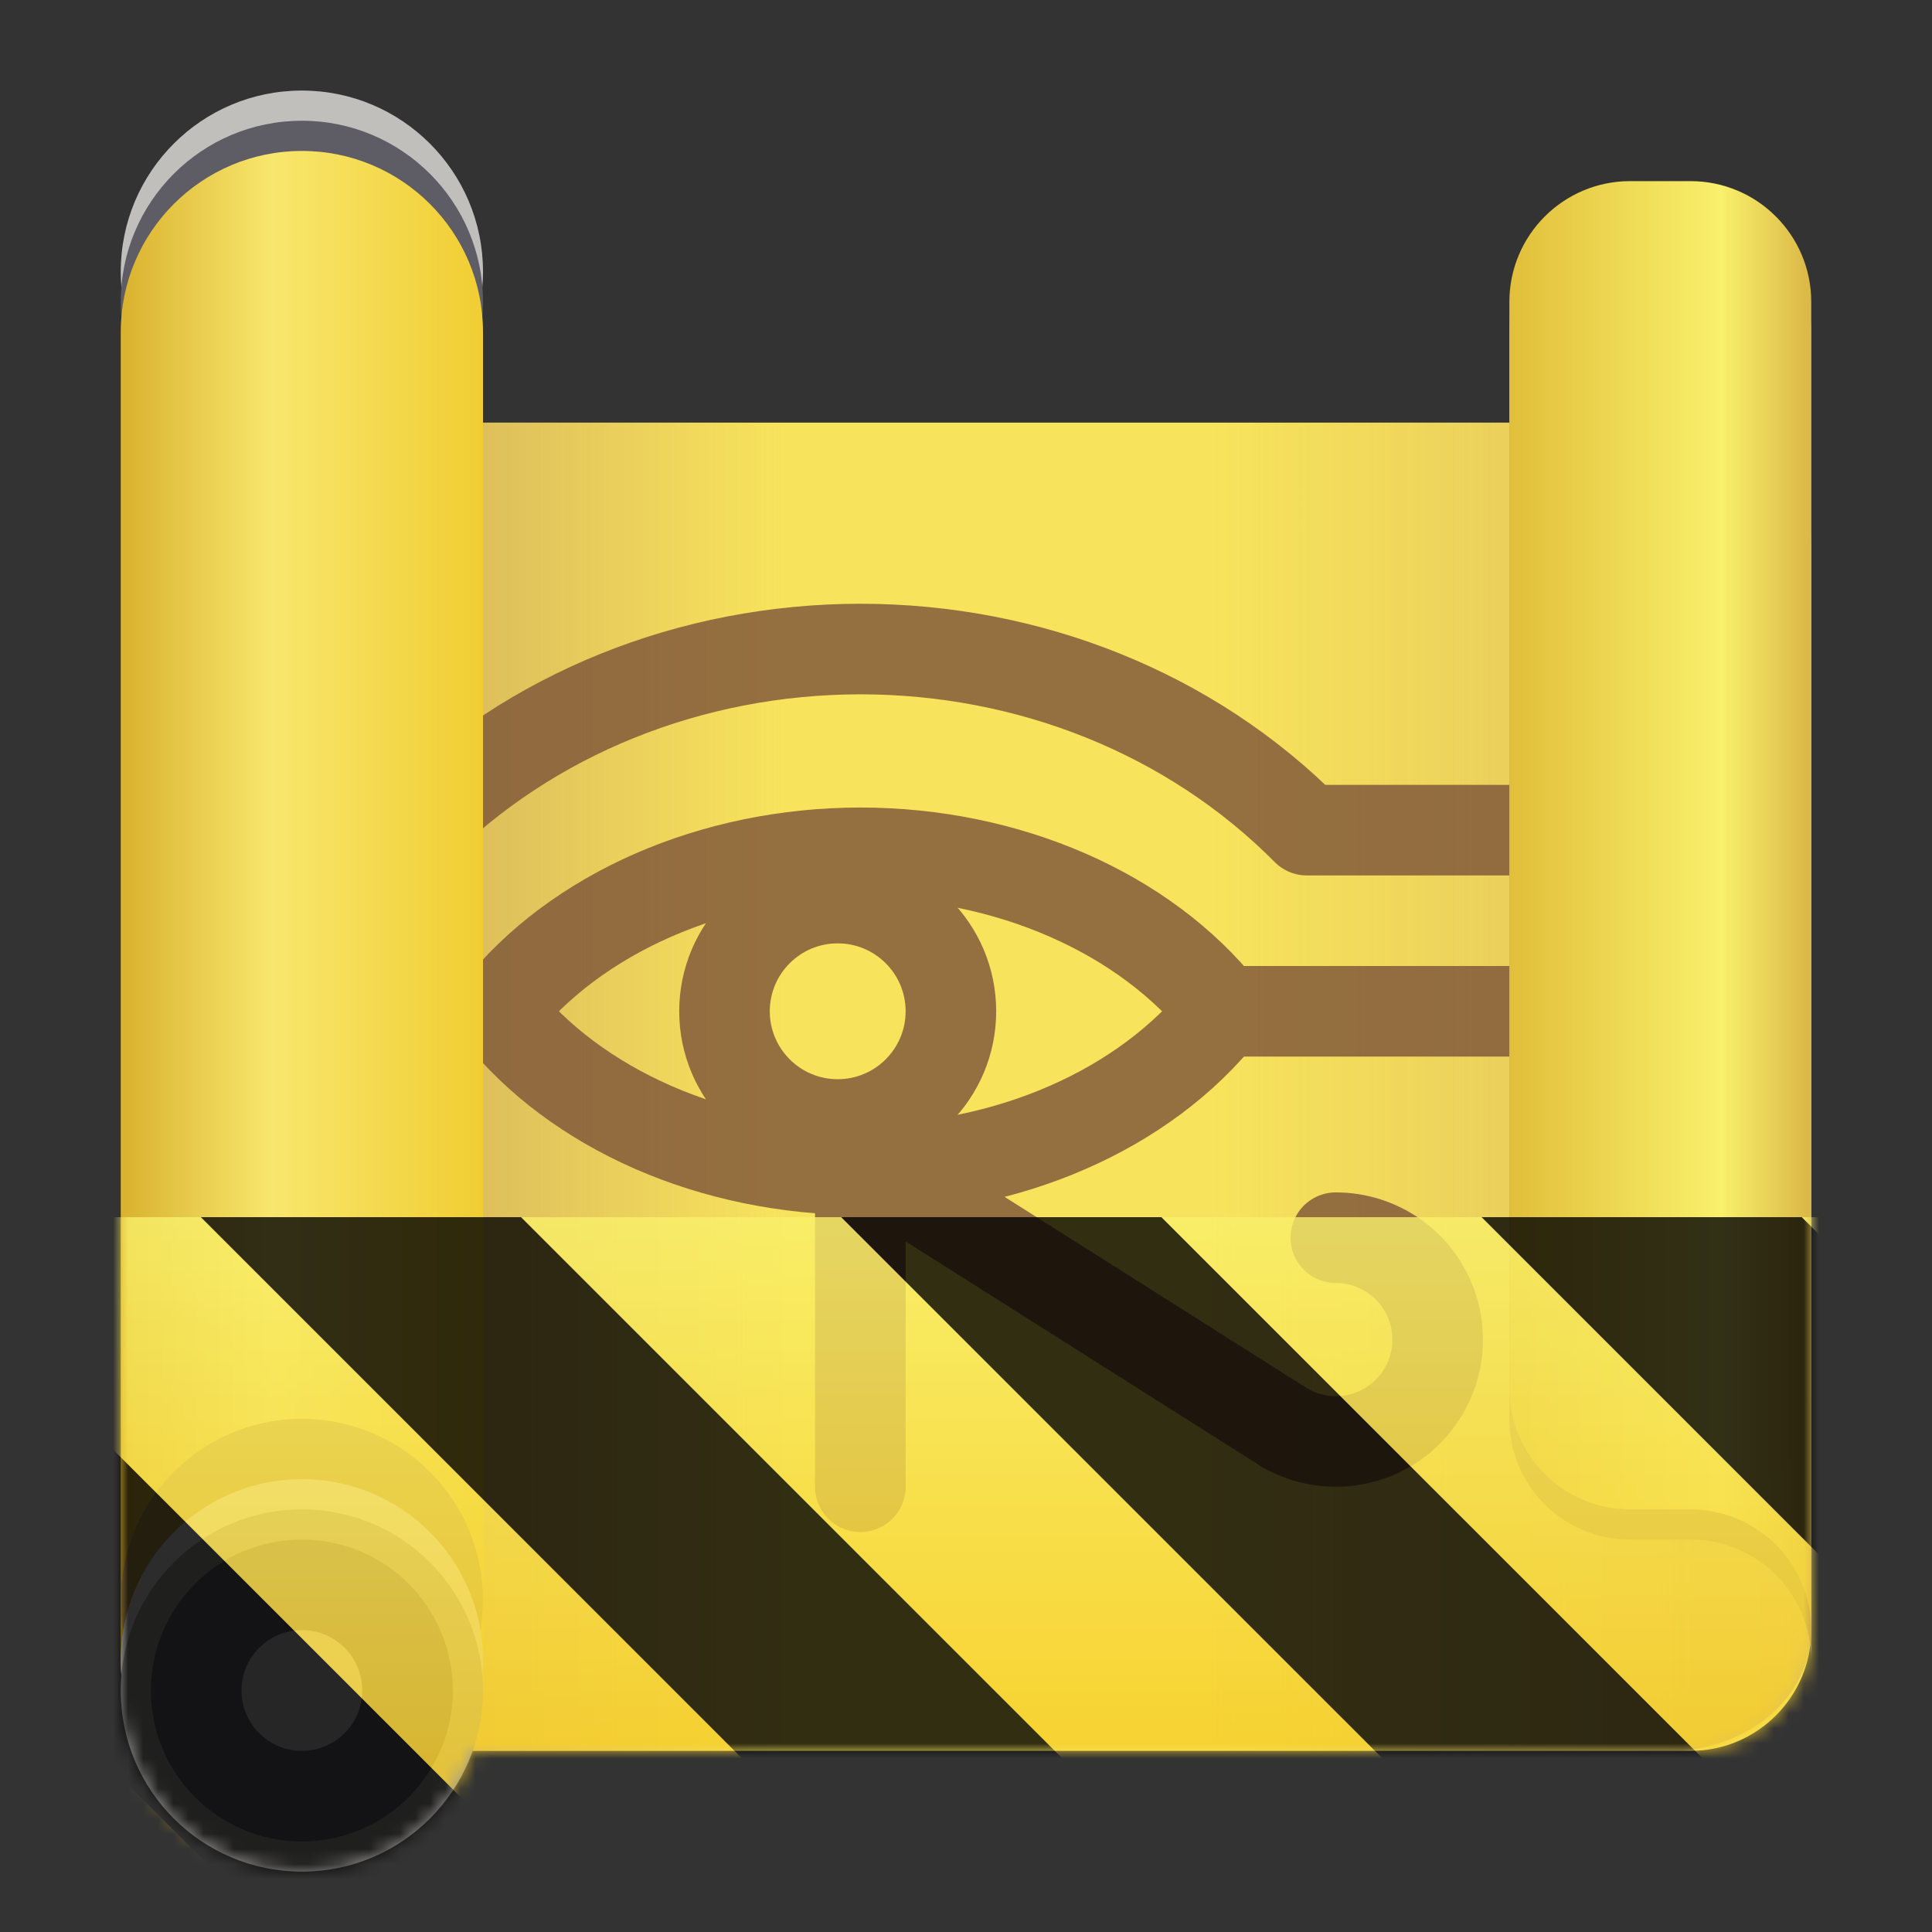 <?xml version="1.0" encoding="UTF-8"?>
<svg height="128px" viewBox="0 0 128 128" width="128px" xmlns="http://www.w3.org/2000/svg" xmlns:xlink="http://www.w3.org/1999/xlink">
    <rect x="0" y="0" width="128" height="128" fill="#333333" stroke="none"/>
    <defs>
        <filter id="a" height="100%" width="100%" x="0%" y="0%">
            <feColorMatrix color-interpolation-filters="sRGB" values="0 0 0 0 1 0 0 0 0 1 0 0 0 0 1 0 0 0 1 0"/>
        </filter>
        <mask id="b">
            <g filter="url(#a)">
                <rect fill-opacity="0.4" height="153.6" width="153.6" x="-12.8" y="-12.8"/>
            </g>
        </mask>
        <mask id="c">
            <g filter="url(#a)">
                <rect fill-opacity="0.42" height="153.6" width="153.6" x="-12.8" y="-12.8"/>
            </g>
        </mask>
        <mask id="d">
            <g filter="url(#a)">
                <rect fill-opacity="0.85" height="153.6" width="153.6" x="-12.8" y="-12.8"/>
            </g>
        </mask>
        <linearGradient id="e" gradientTransform="matrix(-1 0 0 1.399 0 -264.112)" gradientUnits="userSpaceOnUse" x1="-32" x2="-7.999" y1="235.97" y2="235.97">
            <stop offset="0" stop-color="#f1cd32"/>
            <stop offset="0.583" stop-color="#f8e76d"/>
            <stop offset="1" stop-color="#d9b22e"/>
        </linearGradient>
        <linearGradient id="f" gradientTransform="matrix(-1 0 0 1 0 -172)" gradientUnits="userSpaceOnUse" x1="-120" x2="-101" y1="244" y2="244">
            <stop offset="0" stop-color="#dab746"/>
            <stop offset="0.3" stop-color="#f9f06b"/>
            <stop offset="1" stop-color="#e4cf3c"/>
        </linearGradient>
        <linearGradient id="g" gradientTransform="matrix(-1 0 0 1 0 -172)" gradientUnits="userSpaceOnUse" x1="-120" x2="-100" y1="228" y2="228">
            <stop offset="0" stop-color="#dab746"/>
            <stop offset="0.3" stop-color="#f9f06b"/>
            <stop offset="1" stop-color="#e1bf3a"/>
        </linearGradient>
        <clipPath id="h">
            <path d="m 0 0 h 128 v 128 h -128 z m 0 0"/>
        </clipPath>
        <mask id="i">
            <g filter="url(#a)">
                <rect fill-opacity="0.4" height="221.184" width="221.184" x="-46.592" y="-46.592"/>
            </g>
        </mask>
        <linearGradient id="j" gradientUnits="userSpaceOnUse">
            <stop offset="0" stop-color="#b5835a"/>
            <stop offset="1" stop-color="#b5835a" stop-opacity="0"/>
        </linearGradient>
        <linearGradient id="k" gradientTransform="matrix(-5 0 0 1 -62 -156)" x1="-38" x2="-30" xlink:href="#j" y1="244" y2="244"/>
        <clipPath id="l">
            <rect height="152" width="192"/>
        </clipPath>
        <g id="m" clip-path="url(#l)">
            <path d="m 118.59 44 h -33.457 c -5.199 0 -9.414 3.582 -9.414 8 v 72 c 0 4.418 4.215 8 9.414 8 h 33.457 c 5.195 0 9.41 -3.582 9.41 -8 v -72 c 0 -4.418 -4.215 -8 -9.41 -8 z m 0 0" fill="url(#k)"/>
        </g>
        <mask id="n">
            <g filter="url(#a)">
                <rect fill-opacity="0.42" height="221.184" width="221.184" x="-46.592" y="-46.592"/>
            </g>
        </mask>
        <linearGradient id="o" gradientTransform="matrix(2.75 0 0 1 142.5 -156)" x1="-38" x2="-30" xlink:href="#j" y1="244" y2="244"/>
        <clipPath id="p">
            <rect height="152" width="192"/>
        </clipPath>
        <g id="q" clip-path="url(#p)">
            <path d="m 38 44 h 22 v 88 h -22 z m 0 0" fill="url(#o)"/>
        </g>
        <mask id="r">
            <g filter="url(#a)">
                <rect fill-opacity="0.85" height="221.184" width="221.184" x="-46.592" y="-46.592"/>
            </g>
        </mask>
        <clipPath id="s">
            <rect height="152" width="192"/>
        </clipPath>
        <g id="t" clip-path="url(#s)">
            <path d="m 64 221 c -6.508 0.005 -12.555 2.651 -16 7 c 3.445 4.349 9.492 6.995 16 7 c 6.513 -0.003 12.565 -2.646 16.013 -7 c -3.448 -4.352 -9.5 -6.997 -16.013 -7 z m 0 0" fill="none" stroke="#825b3a" stroke-linecap="round" stroke-linejoin="round" stroke-width="4" transform="matrix(1.5 0 0 1.5 -31 -259)"/>
            <path d="m 80 228 h 18" fill="none" stroke="#825b3a" stroke-linecap="round" stroke-linejoin="round" stroke-width="4" transform="matrix(1.5 0 0 1.5 -31 -259)"/>
            <path d="m 68 228 c 0 2.76 -2.24 5 -5 5 c -2.76 0 -5 -2.24 -5 -5 s 2.24 -5 5 -5 c 2.76 0 5 2.24 5 5 z m 0 0" fill="none" stroke="#825b3a" stroke-linecap="round" stroke-linejoin="round" stroke-width="4" transform="matrix(1.5 0 0 1.5 -31 -259)"/>
            <path d="m 65.818 235.682 l 16.932 10.714" fill="none" stroke="#825b3a" stroke-linecap="round" stroke-linejoin="round" stroke-width="4" transform="matrix(1.5 0 0 1.5 -31 -259)"/>
            <path d="m 85 238 c 1.891 0 3.581 1.182 4.229 2.961 c 0.646 1.779 0.112 3.771 -1.336 4.987 c -1.451 1.216 -3.505 1.396 -5.143 0.448" fill="none" stroke="#825b3a" stroke-linecap="round" stroke-linejoin="round" stroke-width="4" transform="matrix(1.5 0 0 1.5 -31 -259)"/>
            <path d="m 64 236 v 13" fill="none" stroke="#825b3a" stroke-linecap="round" stroke-linejoin="round" stroke-width="4" transform="matrix(1.5 0 0 1.5 -31 -259)"/>
            <path d="m 98 40 h -14.279 c -5.117 -5.159 -12.255 -7.997 -19.719 -8 h -0.01 c -7.458 0.008 -14.589 2.844 -19.701 8" fill="none" stroke="#825b3a" stroke-linecap="round" stroke-linejoin="round" stroke-width="4" transform="matrix(1.5 0 0 1.5 -31 11)"/>
        </g>
        <clipPath id="u">
            <rect height="128" width="128"/>
        </clipPath>
        <clipPath id="v">
            <rect height="128" width="128"/>
        </clipPath>
        <mask id="w">
            <g filter="url(#a)">
                <g clip-path="url(#v)" filter="url(#a)">
                    <g clip-path="url(#u)">
                        <path d="m 32 18 c 0 6.625 -5.375 12 -12 12 c -6.629 0 -12 -5.375 -12 -12 c 0 -6.629 5.371 -12 12 -12 c 6.625 0 12 5.371 12 12 z m 0 0" fill="#c0bfbc"/>
                        <path d="m 32 20 c 0 6.625 -5.375 12 -12 12 c -6.629 0 -12 -5.375 -12 -12 c 0 -6.629 5.371 -12 12 -12 c 6.625 0 12 5.371 12 12 z m 0 0" fill="#5e5c64"/>
                        <path d="m 112 28 h -84 c -4.418 0 -8 3.582 -8 8 v 72 c 0 4.418 3.582 8 8 8 h 84 c 4.418 0 8 -3.582 8 -8 v -72 c 0 -4.418 -3.582 -8 -8 -8 z m 0 0" fill="#f8e45c"/>
                        <g clip-path="url(#h)">
                            <g mask="url(#i)">
                                <use transform="matrix(1 0 0 1 -8 -16)" xlink:href="#m"/>
                            </g>
                            <g mask="url(#n)">
                                <use transform="matrix(1 0 0 1 -8 -16)" xlink:href="#q"/>
                            </g>
                            <g mask="url(#r)">
                                <use transform="matrix(1 0 0 1 -8 -16)" xlink:href="#t"/>
                            </g>
                        </g>
                        <path d="m 20 10 c -6.629 0 -12 5.371 -12 12 v 87.996 c 0 6.629 5.371 12.004 12 12.004 s 12 -5.375 12 -12.004 v -87.996 c 0 -6.629 -5.371 -12 -12 -12 z m 0 0" fill="url(#e)"/>
                        <path d="m 8.41 109.105 c -1.406 -5.246 0.887 -10.781 5.59 -13.496 s 10.645 -1.934 14.484 1.906 s 4.621 9.781 1.906 14.484" fill="#b5944b"/>
                        <path d="m 108 14 c -4.434 0 -8 3.566 -8 8 v 72 c 0 4.434 3.566 8 8 8 h 4 c 4.418 0 8 3.582 8 8 v -88 c 0 -4.434 -3.566 -8 -8 -8 z m 0 0" fill="#b5944b"/>
                        <path d="m 112 36 v 64 c 4.418 0 8 3.582 8 8 v -72 z m 0 0" fill="url(#f)"/>
                        <path d="m 112 12 h -4 c -4.418 0 -8 3.582 -8 8 v 72 c 0 4.418 3.582 8 8 8 h 4 c 4.418 0 8 -3.582 8 -8 v -72 c 0 -4.418 -3.582 -8 -8 -8 z m 0 0" fill="url(#g)"/>
                        <path d="m 32 110 c 0 6.625 -5.375 12 -12 12 c -6.629 0 -12 -5.375 -12 -12 c 0 -6.629 5.371 -12 12 -12 c 6.625 0 12 5.371 12 12 z m 0 0" fill="#deddda"/>
                        <path d="m 32 112 c 0 6.625 -5.375 12 -12 12 c -6.629 0 -12 -5.375 -12 -12 c 0 -6.629 5.371 -12 12 -12 c 6.625 0 12 5.371 12 12 z m 0 0" fill="#9a9996"/>
                        <path d="m 30 112 c 0 5.523 -4.477 10 -10 10 s -10 -4.477 -10 -10 s 4.477 -10 10 -10 s 10 4.477 10 10 z m 0 0" fill="#5e5c64"/>
                        <path d="m 24 112 c 0 2.207 -1.793 4 -4 4 c -2.211 0 -4 -1.793 -4 -4 c 0 -2.211 1.789 -4 4 -4 c 2.207 0 4 1.789 4 4 z m 0 0" fill="#c0bfbc"/>
                    </g>
                </g>
            </g>
        </mask>
        <mask id="x">
            <g filter="url(#a)">
                <rect fill-opacity="0.8" height="184.32" width="184.32" x="-28.16" y="-28.16"/>
            </g>
        </mask>
        <linearGradient id="y" gradientTransform="matrix(0 0.37 -0.985 0 295.385 -30.36)" gradientUnits="userSpaceOnUse" x1="300" x2="428" y1="235" y2="235">
            <stop offset="0" stop-color="#f9f06b"/>
            <stop offset="1" stop-color="#f5c211"/>
        </linearGradient>
        <clipPath id="z">
            <rect height="128" width="128"/>
        </clipPath>
        <clipPath id="A">
            <rect height="128" width="128"/>
        </clipPath>
    </defs>
    <path d="m 32 18 c 0 6.625 -5.375 12 -12 12 c -6.629 0 -12 -5.375 -12 -12 c 0 -6.629 5.371 -12 12 -12 c 6.625 0 12 5.371 12 12 z m 0 0" fill="#c0bfbc"/>
    <path d="m 32 20 c 0 6.625 -5.375 12 -12 12 c -6.629 0 -12 -5.375 -12 -12 c 0 -6.629 5.371 -12 12 -12 c 6.625 0 12 5.371 12 12 z m 0 0" fill="#5e5c64"/>
    <path d="m 112 28 h -84 c -4.418 0 -8 3.582 -8 8 v 72 c 0 4.418 3.582 8 8 8 h 84 c 4.418 0 8 -3.582 8 -8 v -72 c 0 -4.418 -3.582 -8 -8 -8 z m 0 0" fill="#f8e45c"/>
    <g mask="url(#b)">
        <use transform="matrix(1 0 0 1 -8 -16)" xlink:href="#m"/>
    </g>
    <g mask="url(#c)">
        <use transform="matrix(1 0 0 1 -8 -16)" xlink:href="#q"/>
    </g>
    <g mask="url(#d)">
        <use transform="matrix(1 0 0 1 -8 -16)" xlink:href="#t"/>
    </g>
    <path d="m 20 10 c -6.629 0 -12 5.371 -12 12 v 87.996 c 0 6.629 5.371 12.004 12 12.004 s 12 -5.375 12 -12.004 v -87.996 c 0 -6.629 -5.371 -12 -12 -12 z m 0 0" fill="url(#e)"/>
    <path d="m 8.41 109.105 c -1.406 -5.246 0.887 -10.781 5.59 -13.496 s 10.645 -1.934 14.484 1.906 s 4.621 9.781 1.906 14.484" fill="#b5944b"/>
    <path d="m 108 14 c -4.434 0 -8 3.566 -8 8 v 72 c 0 4.434 3.566 8 8 8 h 4 c 4.418 0 8 3.582 8 8 v -88 c 0 -4.434 -3.566 -8 -8 -8 z m 0 0" fill="#b5944b"/>
    <path d="m 112 36 v 64 c 4.418 0 8 3.582 8 8 v -72 z m 0 0" fill="url(#f)"/>
    <path d="m 112 12 h -4 c -4.418 0 -8 3.582 -8 8 v 72 c 0 4.418 3.582 8 8 8 h 4 c 4.418 0 8 -3.582 8 -8 v -72 c 0 -4.418 -3.582 -8 -8 -8 z m 0 0" fill="url(#g)"/>
    <path d="m 32 110 c 0 6.625 -5.375 12 -12 12 c -6.629 0 -12 -5.375 -12 -12 c 0 -6.629 5.371 -12 12 -12 c 6.625 0 12 5.371 12 12 z m 0 0" fill="#deddda"/>
    <path d="m 32 112 c 0 6.625 -5.375 12 -12 12 c -6.629 0 -12 -5.375 -12 -12 c 0 -6.629 5.371 -12 12 -12 c 6.625 0 12 5.371 12 12 z m 0 0" fill="#9a9996"/>
    <path d="m 30 112 c 0 5.523 -4.477 10 -10 10 s -10 -4.477 -10 -10 s 4.477 -10 10 -10 s 10 4.477 10 10 z m 0 0" fill="#5e5c64"/>
    <path d="m 24 112 c 0 2.207 -1.793 4 -4 4 c -2.211 0 -4 -1.793 -4 -4 c 0 -2.211 1.789 -4 4 -4 c 2.207 0 4 1.789 4 4 z m 0 0" fill="#c0bfbc"/>
    <g mask="url(#w)">
        <g clip-path="url(#A)">
            <g mask="url(#x)">
                <g clip-path="url(#z)">
                    <path d="m 128 80.641 v 47.359 h -128 v -47.359 z m 0 0" fill="url(#y)"/>
                    <path d="m 13.309 80.641 l 47.355 47.359 h 21.215 l -47.359 -47.359 z m 42.422 0 l 47.363 47.359 h 21.215 l -47.363 -47.359 z m 42.43 0 l 29.84 29.84 v -21.211 l -8.629 -8.629 z m -98.16 7.906 v 21.215 l 18.238 18.238 h 21.215 z m 0 0"/>
                </g>
            </g>
        </g>
    </g>
</svg>
